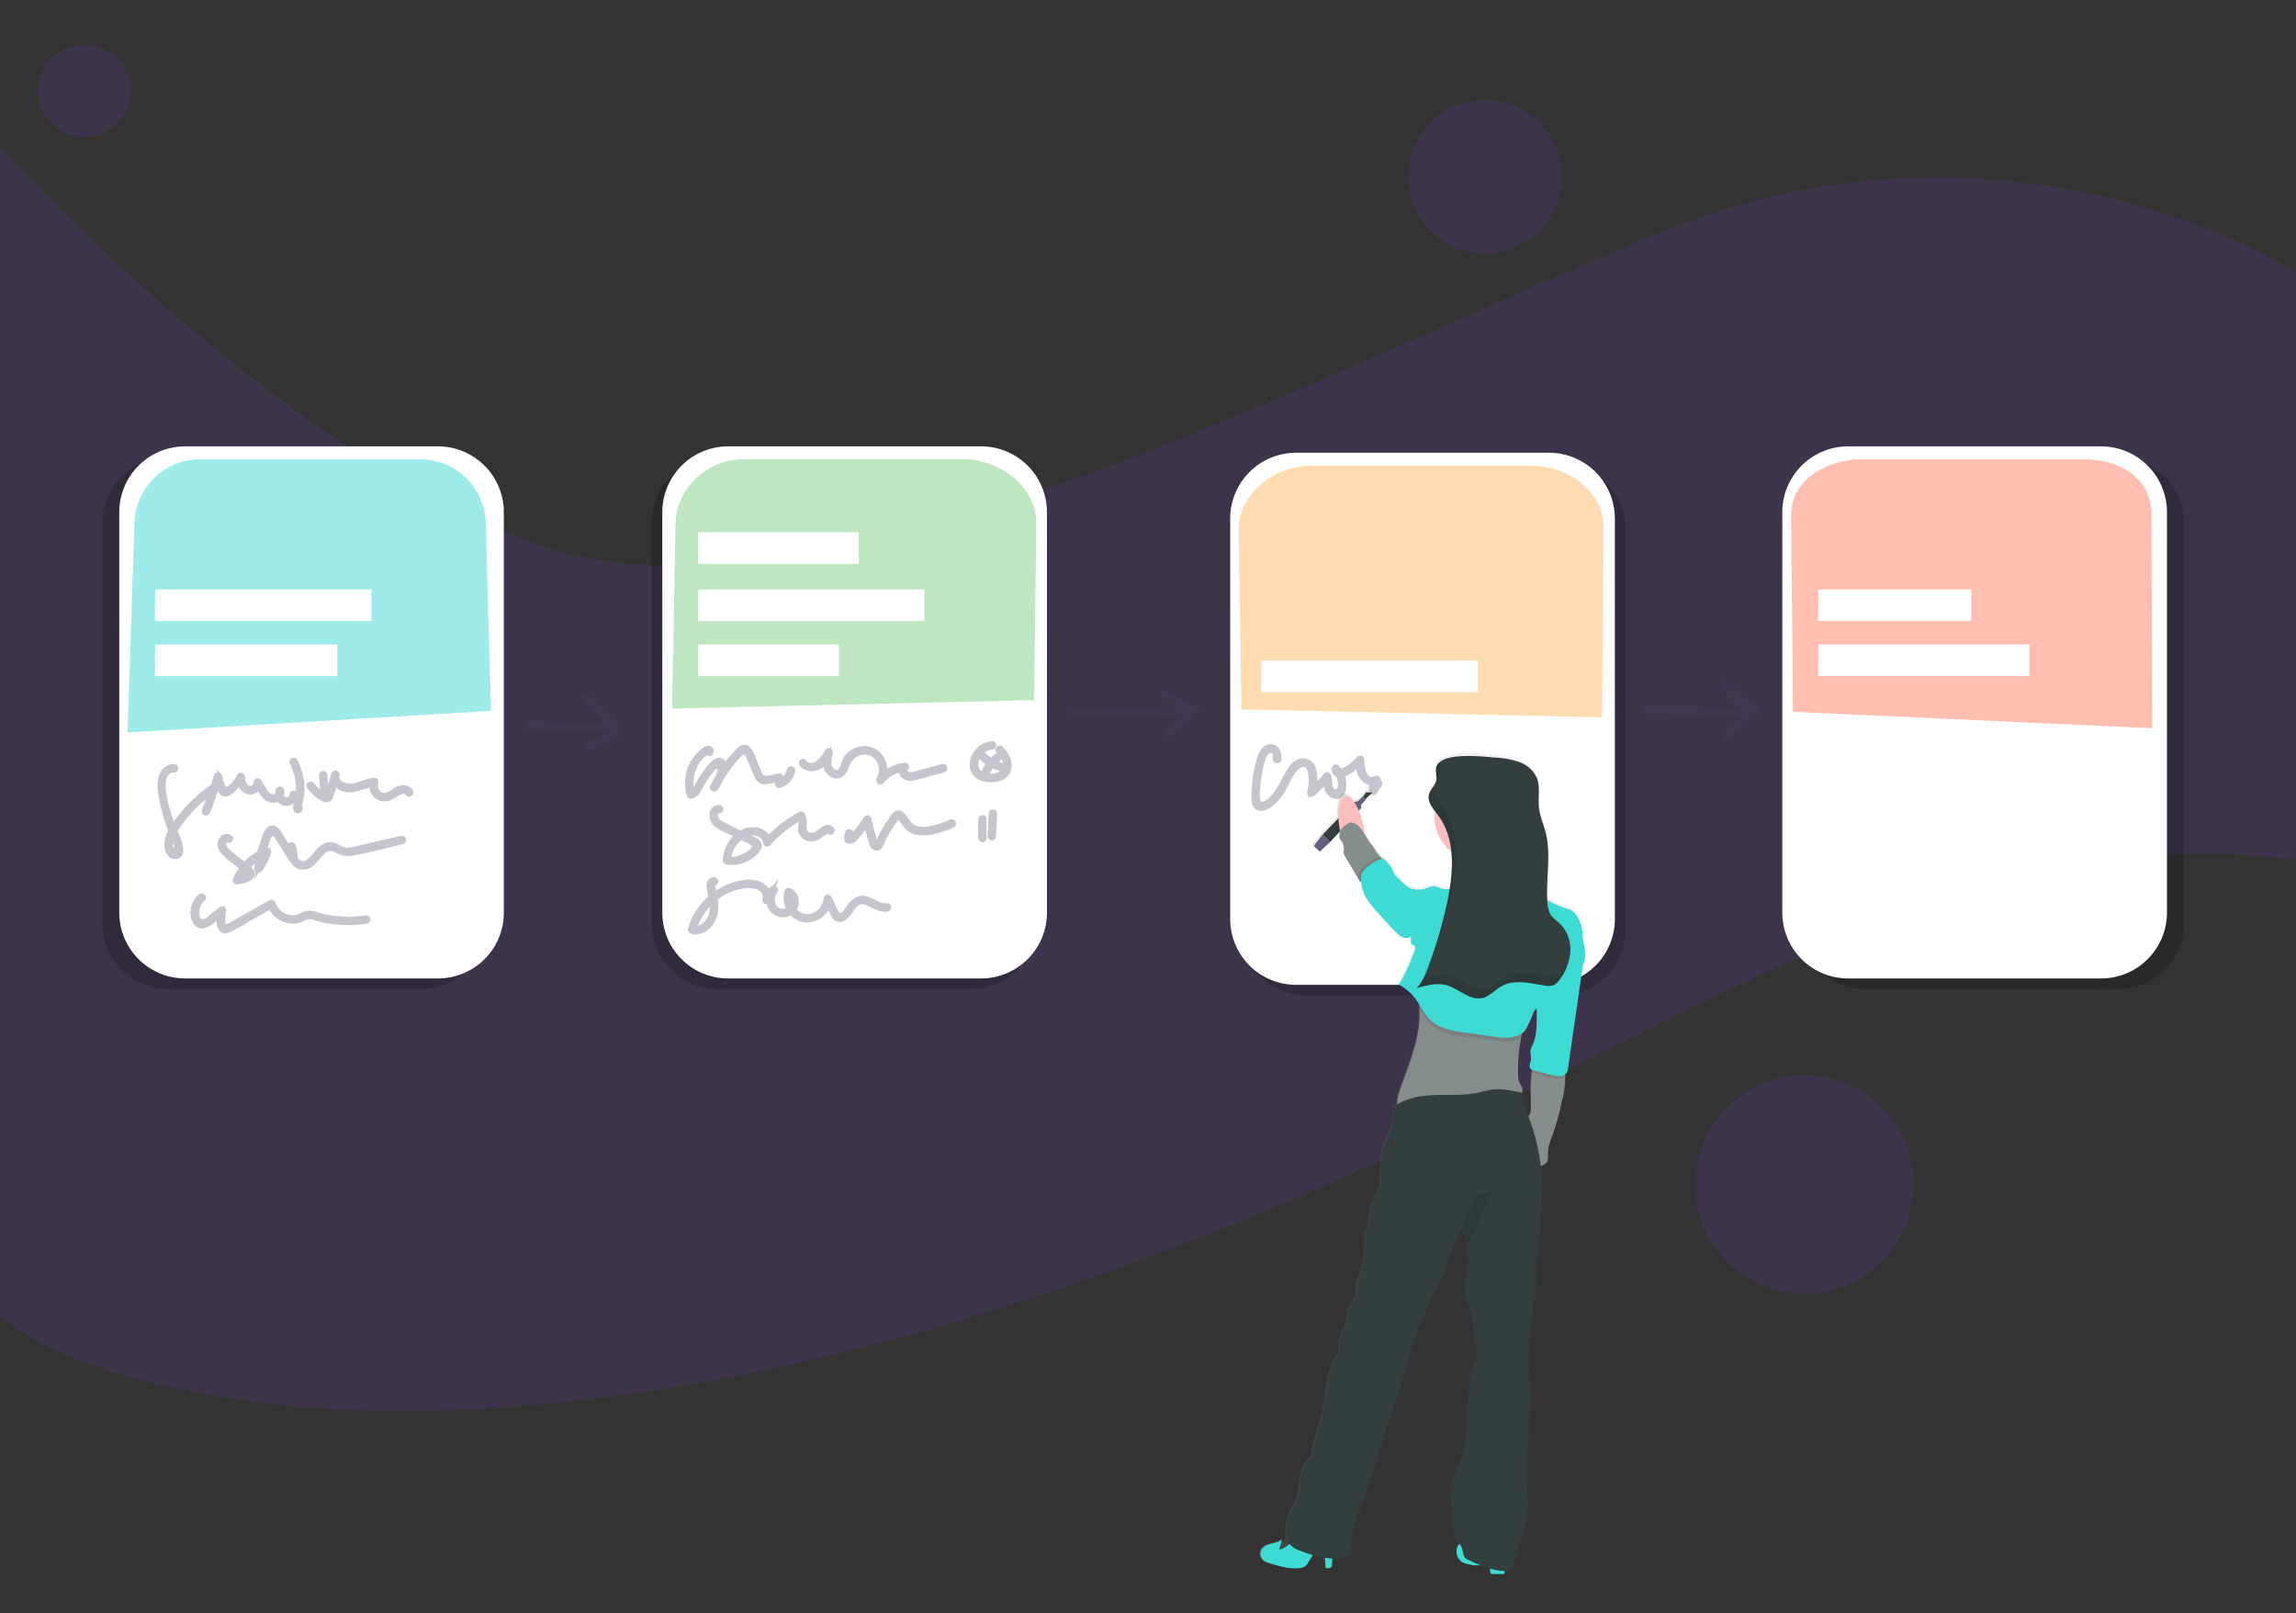 <svg viewBox="0 0 1077.87 757.27" xmlns="http://www.w3.org/2000/svg" xmlns:xlink="http://www.w3.org/1999/xlink"><rect x="0" y="0" width="1077.87" height="757.27" fill="#333333" stroke="none"/><linearGradient id="a" gradientTransform="matrix(1 0 0 -1 -74.4 658.62)" gradientUnits="userSpaceOnUse" x1="665.65" x2="818.65" y1="112.55" y2="112.55"><stop offset="0" stop-color="#808080" stop-opacity=".25"/><stop offset=".54" stop-color="#808080" stop-opacity=".12"/><stop offset="1" stop-color="#808080" stop-opacity=".1"/></linearGradient><g fill="#7a3fd8"><path d="m1079.1 128.46s-134-87.46-300.33-19-402.16 196.36-532.95 143.84-248.7-188.25-248.7-188.25l2 551.89c44 40.13 275.45 111 693.58-93.14 141.73-69.19 251.67-138.39 388.4-119.89-.02-32.59-2-275.45-2-275.45z" opacity=".15"/><circle cx="39.59" cy="42.69" opacity=".15" r="21.63"/><circle cx="697.18" cy="82.93" opacity=".15" r="36.02"/></g><circle cx="952.58" cy="399.93" fill="#fcb767" opacity=".1" r="21.63"/><path d="m197.62 464.25h-118.76a30.91 30.91 0 0 1 -30.86-30.91v-187.92a30.91 30.91 0 0 1 30.91-30.91h118.71a30.91 30.91 0 0 1 30.91 30.91v187.92a30.91 30.91 0 0 1 -30.91 30.91z" opacity=".2"/><path d="m205.62 459.25h-118.76a30.91 30.91 0 0 1 -30.86-30.91v-187.92a30.91 30.91 0 0 1 30.91-30.91h118.71a30.91 30.91 0 0 1 30.91 30.91v187.92a30.91 30.91 0 0 1 -30.91 30.91z" fill="#fff"/><path d="m230.5 333.67-2.4-87.22a30.91 30.91 0 0 0 -30.91-30.91h-103.19a30.9 30.9 0 0 0 -30.9 30.9l-3.23 97.36z" fill="#3ddbd4" opacity=".5"/><path d="m72.85 276.67h101.51v14.85h-101.62z" fill="#fff"/><path d="m72.83 302.51h85.47v14.86h-85.56z" fill="#fff"/><path d="m455.59 464.25h-118.76a30.91 30.91 0 0 1 -30.91-30.91v-187.92a30.91 30.91 0 0 1 30.91-30.91h118.76a30.91 30.91 0 0 1 30.91 30.91v187.92a30.91 30.91 0 0 1 -30.91 30.91z" opacity=".2"/><path d="m460.59 459.25h-118.76a30.91 30.91 0 0 1 -30.91-30.91v-187.92a30.91 30.91 0 0 1 30.91-30.91h118.76a30.91 30.91 0 0 1 30.91 30.91v187.92a30.91 30.91 0 0 1 -30.91 30.91z" fill="#fff"/><path d="m485.49 328.61 1-83.19c0-17.07-17.27-29.88-34.34-29.88h-103.15c-17.07 0-31.9 13.84-31.9 30.9l-1.6 86.13z" fill="#7ece83" opacity=".5"/><path d="m327.82 276.67h106.14v14.85h-106.25z" fill="#fff"/><path d="m327.79 249.81h75.35v14.85h-75.43z" fill="#fff"/><path d="m327.78 302.51h66.11v14.86h-66.18z" fill="#fff"/><path d="m732.2 467.25h-118.76a30.91 30.91 0 0 1 -30.91-30.91v-187.92a30.91 30.91 0 0 1 30.91-30.91h118.76a30.91 30.91 0 0 1 30.91 30.91v187.92a30.91 30.91 0 0 1 -30.91 30.91z" opacity=".2"/><path d="m727.2 462.25h-118.76a30.91 30.91 0 0 1 -30.91-30.91v-187.92a30.91 30.91 0 0 1 30.91-30.91h118.76a30.91 30.91 0 0 1 30.91 30.91v187.92a30.91 30.91 0 0 1 -30.91 30.91z" fill="#fff"/><path d="m752.09 336.67.7-89.09c0-17.07-16.95-29-34-29h-103.17c-17.06 0-34.09 12.82-34.09 29.88l1.25 84.51z" fill="#ffb866" opacity=".5"/><path d="m592.23 310.06h101.51v14.85h-101.62z" fill="#fff"/><path d="m994.38 464.25h-118.76a30.91 30.91 0 0 1 -30.91-30.91v-187.92a30.91 30.91 0 0 1 30.91-30.91h118.76a30.91 30.91 0 0 1 30.91 30.91v187.92a30.91 30.91 0 0 1 -30.91 30.91z" opacity=".2"/><path d="m986.38 459.25h-118.76a30.91 30.91 0 0 1 -30.91-30.91v-187.92a30.91 30.91 0 0 1 30.91-30.91h118.76a30.91 30.91 0 0 1 30.91 30.91v187.92a30.91 30.91 0 0 1 -30.91 30.91z" fill="#fff"/><path d="m1010.4 341.82-.4-100.41c0-17.07-14.93-25.87-32-25.87h-103.2c-17.06 0-33.94 9.25-33.94 26.32l.87 92.25z" fill="#ff7e61" opacity=".5"/><path d="m853.58 276.67h71.83v14.85h-71.91z" fill="#fff"/><path d="m853.61 302.51h99.11v14.86h-99.22z" fill="#fff"/><path d="m743 437.76a18.09 18.09 0 0 0 -.45-3.59c-.91-3.37-2.93-7.46-6.28-8.48a53.21 53.21 0 0 1 -9.93-4.2c-.61-10.72 1.86-21.69-.83-32.08-1-3.8-2.64-7.44-3.09-11.34-.55-4.83.78-10-1.15-14.46-1.52-3.51-4.86-6-8.46-7.3a45.57 45.57 0 0 0 -11.27-2c-4.8-.4-20.34-2.24-25.75 2.06a5.26 5.26 0 0 0 -1 1 2.85 2.85 0 0 0 -.33.52v.11c-.1.21-.19.43-.27.65a3.76 3.76 0 0 0 -.16.74 1 1 0 0 0 0 .25 4.69 4.69 0 0 0 0 .53v1c.07.89.21 1.8.21 2.69a5.85 5.85 0 0 1 -.12 1.32 9.36 9.36 0 0 1 -1.66 3.23l-.18.26-.33.48-.26.41-.22.36c-.1.17-.18.34-.27.52l-.15.28a6.61 6.61 0 0 0 -.3.85 5.4 5.4 0 0 0 0 2.65 10.19 10.19 0 0 0 1.36 3.16c.25.41.53.81.81 1.21s.46.63.7.94a18.89 18.89 0 0 0 -.22 2.81 20.63 20.63 0 0 0 7.91 16.25 62.58 62.58 0 0 1 -.13 12.69c-.1.89-.2 1.77-.32 2.65s-.22 1.47-.33 2.2a10.14 10.14 0 0 1 -4.38-.34 21.13 21.13 0 0 0 -2-.77c-2.92-.72-5.89 2.18-8.76 1.3a1.69 1.69 0 0 1 -.13.4 4.08 4.08 0 0 0 -2-.59c-1.7-.08-3.1-1.32-4.34-2.49l-3.8-3.59a3.85 3.85 0 0 1 -.66-.74 4.93 4.93 0 0 1 -.46-1.23 14.27 14.27 0 0 0 -3.69-5.29 2.55 2.55 0 0 0 -1.1-.79 1.35 1.35 0 0 0 -.49 0c-.11-.14-.21-.28-.33-.41-.27-.29-.55-.57-.84-.83-1.81-1.68-2-3.12-3.58-5a46 46 0 0 1 -3.73-5.65c-.14-1-.32-2.12-.54-3.22a41.29 41.29 0 0 0 -2.18-7.29l1.37-1.5v-1.49l2.44-2.85-.17-.15 3-2.82-3-.11-1.4 1.94-.11-.1-2.5 2.5-1.75.2-.23.24c-1.45-2.16-3-3.34-4.38-3.06-2.33.48-3.49 5-3.12 10.91l-6.93 7.25-.78.82-3.57 4.62 2.81 2.7 4.31-4 .69-.75 4.29-4.65a2.42 2.42 0 0 0 .1.45 12 12 0 0 0 -.22 2.16c0 .85.79 1.46 1.19 2.22a6.15 6.15 0 0 1 1 3.41c0 .42-.18.83-.19 1.26a4.74 4.74 0 0 0 .93 2.59q2.51 4.2 5 8.4c.34.59.7 1.18 1 1.76v.09a4.11 4.11 0 0 0 1.34 1.53 18.14 18.14 0 0 0 1.65 6.08c.18.37.37.74.57 1.1a35 35 0 0 0 4.71 6.12l2.39 2.67c2.34 2.63 4.69 5.25 7.24 7.68a9.56 9.56 0 0 0 3.25 2.26 3.61 3.61 0 0 0 3.63-.52v3.71a2.65 2.65 0 0 1 1.75 1.14 2.59 2.59 0 0 1 -.17 2.16c-2.09 5.39-4.21 10.82-7.4 15.66a33.41 33.41 0 0 1 6.2 4.72 27.7 27.7 0 0 1 3.24 4.38c.08.73.15 1.47.2 2.2.74 11.92-3.87 23.75-8 35.11-1.18 3.21-2.49 6.59-2.38 9.93a20.06 20.06 0 0 0 -2.25 1.62c.82 2.13.5 4 .42 6.33a11.45 11.45 0 0 1 -.84 4c-.39.89-1 1.72-1.43 2.57-2.59 4.57-3.17 10-3.69 15.21-.31 3.16.92 7-.52 9.82-2.46 4.85-4.65 10-5.05 15.38a16.81 16.81 0 0 1 -.45 3.6c-.31 1-.87 1.85-1.15 2.83a12 12 0 0 0 -.19 4 38.26 38.26 0 0 1 -2.11 14.07c-1.25 3.58-2.62 7.4-1.64 11.07a15.47 15.47 0 0 0 -4.23 9.28 14.77 14.77 0 0 1 -.33 2.65 14.17 14.17 0 0 1 -1.19 2.56 22.41 22.41 0 0 0 -2.73 12c-3 4.06-4.49 9.09-5.38 14.08s-1.29 10.07-2.43 15c-1.51 6.53-4.26 13.12-4.81 19.79-3.24 2.08-4.63 6.09-5.26 9.88s-.72 7.76-2.3 11.27c-.82 1.82-2 3.45-2.78 5.3a23.33 23.33 0 0 0 -1.21 4.57c-.48 2.45-.9 5.16-.3 7.5a11.41 11.41 0 0 1 -2.93 2.24c.15-.62.29-1.25.39-1.88-2.58 2.35-7.25 1.53-9.32 4.34a4.23 4.23 0 0 0 1 5.79 8.31 8.31 0 0 0 2.08.89c5 1.59 10.14 3.21 15.27 2.36a4.63 4.63 0 0 0 1.73-.56 5.45 5.45 0 0 0 1.61-1.86l2.31-3.66a48.62 48.62 0 0 0 5.61 1.32q.27 2.38.39 4.8c1 .2 2.34.25 2.81-.67a2.62 2.62 0 0 0 .18-1.11c0-.72.09-1.66.16-2.62h.2a19 19 0 0 0 8.85-1.8c-1.08-8.85 2.45-17.51 5.52-25.89 3.23-8.82 6-17.81 8.78-26.79 2-6.31 4.22-12.44 6.17-18.76q3.72-12 7.43-24c1.09-3.52 2.17-7 3.42-10.5a164.43 164.43 0 0 1 9.26-20.59c1-1.88 2-3.75 2.83-5.72 1-2.39 1.71-4.89 2.5-7.35a115.18 115.18 0 0 1 6.29-14.79l.18-.37c.81 3.31 1.63 6.68 2.16 10a38 38 0 0 1 .17 12.36c-.48 2.79-1.39 5.55-1.27 8.37.15 3.92 2.23 7.46 3.26 11.24a43.68 43.68 0 0 1 1.13 8.6c.27 4.49 2.72 9.54 1 13.71-5.34 13.21-2.75 28.13-5.81 42-1.56 7.12-6.37 13.82-6 21.1q.39 7.75 1.36 15.46a14.35 14.35 0 0 0 1.09 4.56 19.6 19.6 0 0 0 1.37 2.23c-.43.18-.81.63-1.12 1.58a6 6 0 0 0 2.22 7 9.76 9.76 0 0 0 2.88 1 15.51 15.51 0 0 0 4.18.58 8.24 8.24 0 0 0 1.31-.17 46.92 46.92 0 0 0 4.74 1.7 6.41 6.41 0 0 0 .12 1.23 1.45 1.45 0 0 0 .53 1.13 1.37 1.37 0 0 0 .8.15h5.43v-1.4a4.45 4.45 0 0 0 3.45-1.13 5.12 5.12 0 0 0 1-2.07q2.22-7.54 4.42-15.07a46.42 46.42 0 0 0 1.55-6.49 44.28 44.28 0 0 0 .59-10.72c-1.92-18.43 2.32-36.92.94-55.4a131.7 131.7 0 0 1 1.7-33.23c.45-2.48 1-5 1.2-7.47.43-4.66-.1-9.37.22-14 .12-1.62.34-3.23.54-4.84a234.19 234.19 0 0 0 2.34-30.16 92.86 92.86 0 0 0 -.61-10 6 6 0 0 0 2.72-1.62c.9-1.17.67-2.79.66-4.27 0-3.54 1.49-6.89 2.68-10.23a125.22 125.22 0 0 0 3.79-14 49.59 49.59 0 0 0 1.68-11.75 8.24 8.24 0 0 0 -.06-1.21 3.12 3.12 0 0 0 .91-1 5.87 5.87 0 0 0 .48-1.85c.37-2.56.73-5.11 1.1-7.67.26-1.83.52-3.67.79-5.5q1.59-11.09 3.17-22.18c.28-1.93.55-3.85.83-5.78l.82-5.73c.1-.68.19-1.36.27-2.05 2.48-3.93.14-9.38-.12-14.02zm-26.49 83.08c-1.19-2.79-2.29-5.66-2-8.69h-.1a4.61 4.61 0 0 0 -.14-2.82c-.31-.74-.84-1.36-1.17-2.08a7.51 7.51 0 0 1 -.54-2.81 76.6 76.6 0 0 1 1.44-18.13c.13-.71.27-1.41.41-2.12a5.63 5.63 0 0 0 1.13-.88 8.25 8.25 0 0 0 1.29-2q1.68-3.4 3.12-6.93c.31-.77.76-1.64 1.53-1.83-.16 5.85.44 11.82-2 17.1a10.45 10.45 0 0 0 -1 2.7c-.22 1.48.4 3 .18 4.48-.11.76-.44 1.48-.58 2.23a2.2 2.2 0 0 0 .59 2.12 1.32 1.32 0 0 0 .42.23c-.06.4-.11.81-.14 1.2-.09.82-.12 1.59-.17 2.07a62.2 62.2 0 0 0 -.28 7.35c0 2.65.11 5.31.06 8a5.33 5.33 0 0 1 -.38 2.27 4.13 4.13 0 0 1 -.76 1c-.29-.89-.61-1.68-.9-2.46z" fill="url(#a)"/><path d="m640.93 375.14 3.36-3.13-3-.11-1.57 2.4z" fill="#323f3e"/><path d="m616.76 397.06 3.56-4.57.79-.82 10.9-11.41 3.71-3.89 1.74-.2 2.5-2.49 1.47 1.29-2.43 2.84.05 1.49-3.8 4.12-10.7 11.61-.69.74-4.3 3.98z" fill="#65617d"/><path d="m621.11 391.67 10.9-11.41 3.24 3.16-10.7 11.61z" fill="#323f3e"/><ellipse cx="634.34" cy="389.17" fill="#fbbebe" rx="5.64" ry="15.97" transform="matrix(.98 -.201 .201 .98 -65.21 135.26)"/><path d="m684.14 726.24a6 6 0 0 0 2.21 6.94 9.76 9.76 0 0 0 2.88 1 15.36 15.36 0 0 0 4.16.58c1.74-.09 3.4-.76 5.12-1a.87.87 0 0 1 .59.09.88.88 0 0 1 .23.69 26.43 26.43 0 0 0 .22 3 1.13 1.13 0 0 0 1 1.28 1.45 1.45 0 0 0 .36 0h5.41a52.24 52.24 0 0 0 -1.57-14.14 3.33 3.33 0 0 0 -.4-1 3.18 3.18 0 0 0 -1.72-1 9.76 9.76 0 0 0 -4.2-.73c-1.74.22-3.21 1.36-4.7 2.3s-3.52 1.77-5.33 1.28-3.34-2.07-4.26.71z" fill="#3ddbd4"/><path d="m625.34 734.17a2.34 2.34 0 0 1 -.18 1.11c-.46.92-1.78.86-2.8.67a67.25 67.25 0 0 0 -1.22-10.11c-1.94-.09-3.35 1.76-4.38 3.4l-2.68 4.26a5.51 5.51 0 0 1 -1.61 1.85 4.58 4.58 0 0 1 -1.72.56c-5.12.84-10.29-.77-15.23-2.36a8.07 8.07 0 0 1 -2.07-.88 4.22 4.22 0 0 1 -1-5.78c2.06-2.8 6.72-2 9.29-4.32a23.28 23.28 0 0 1 -1.32 4.77c3.46-.52 5.77-3.68 8.56-5.79a5.05 5.05 0 0 1 2.44-1.17 5.43 5.43 0 0 1 2 .22 23.53 23.53 0 0 1 8.8 4.33c1 .83 2.69 2 3.15 3.28.49 1.53-.04 4.33-.03 5.96z" fill="#3ddbd4"/><circle cx="694.13" cy="383.56" fill="#fbbebe" r="20.66"/><path d="m734.83 505.55a49.26 49.26 0 0 1 -1.68 11.71 123 123 0 0 1 -3.77 14c-1.19 3.33-2.69 6.67-2.68 10.2 0 1.47.24 3.09-.65 4.26a6.34 6.34 0 0 1 -2.93 1.67 3.64 3.64 0 0 0 -2.45 2.18 15.15 15.15 0 0 1 -2.09-4.57q-2.69-8.24-5-16.57a2.15 2.15 0 0 1 .13-2 2.38 2.38 0 0 1 .88-.49 9 9 0 0 0 2.76-1.79 4.12 4.12 0 0 0 .93-1.18 5.33 5.33 0 0 0 .38-2.27c0-2.64 0-5.29-.06-7.93a64.06 64.06 0 0 1 .27-7.33c0-.49.09-1.25.17-2.07.15-1.58.45-3.39 1.31-4 1.26-.86 5.06.29 6.51.48 2.48.35 4.95.75 7.41 1.22a20.5 20.5 0 0 1 .56 4.48z" fill="#868e8d"/><path d="m651.4 406.7c-.8 1.6-2.72 2.36-4.2 3.38l-5.07 3.48a3.44 3.44 0 0 1 -2.5.86 3.28 3.28 0 0 1 -1.87-1.75l-.06-.09-1-1.75-5-8.38a4.8 4.8 0 0 1 -.93-2.59 10.83 10.83 0 0 1 .2-1.25 6.2 6.2 0 0 0 -1-3.4c-.4-.76-1.21-1.37-1.18-2.21a7.81 7.81 0 0 1 .56-3.24 6.52 6.52 0 0 1 2.18-2.34c.47-.34 1-.66 1.45-1a2.79 2.79 0 0 1 .88-.39c.82-.17 1.64.51 2.48.54 3.62 2.42 5 7 7.85 10.31 1.6 1.87 1.76 3.31 3.57 5a10.83 10.83 0 0 1 .83.83 5.63 5.63 0 0 1 .91 1.3c.32.85 2.32 1.87 1.9 2.69z" fill="#868e8d"/><path d="m686.86 404.28c1.49 3.15 2.65 6.61 2.22 10.07a6.37 6.37 0 0 1 -.86 2.65c-1.44 2.21-4.46 2.6-7.1 2.74a4.19 4.19 0 0 0 -3.07 1 2.78 2.78 0 0 0 .19 3.42 7.45 7.45 0 0 0 3.06 2c4.16 1.84 8.64 3.35 13.17 2.92 2.1-.2 4.14-.8 6.23-1.11a62.05 62.05 0 0 1 6.82-.35c2.72-.1 5.43-.37 8.14-.64l7.17-.71a1.57 1.57 0 0 0 1.07-.39c.54-.62-.15-1.53-.8-2-3.82-2.83-8.67-4.76-10.83-9-1-2-1.32-4.37-2.06-6.54s-1.92-4.1-2.37-6.31a40.35 40.35 0 0 1 -.33-5.81 7.8 7.8 0 0 0 -2-5.32c-1.42-1.33-3.49-1.67-5.44-1.76-4.78-.2-9.86.94-13.26 4.31-.91.91-1.68 1.95-2.63 2.82s-2.21 1.06-1.59 2.14 1.83 1.74 2.49 2.7a23 23 0 0 1 1.78 3.17z" fill="#fbbebe"/><path d="m727.6 433.32a114.71 114.71 0 0 1 -6.08 22.53 82.68 82.68 0 0 0 -3.6 10.11c-.78 3.1-.62 6.42-1.34 9.53-.88 3.86-1.76 7.75-2.47 11.65a76.18 76.18 0 0 0 -1.42 18.08 7.46 7.46 0 0 0 .54 2.8c.33.72.87 1.34 1.17 2.07a4.94 4.94 0 0 1 -.27 4 11.87 11.87 0 0 1 -2.06 3.13c-9.33 2.78-19.29 1.86-29 2.45-9 .55-18 2.39-26.82.85-1-4 .66-8.18 2.1-12.08 4.14-11.33 8.74-23.13 8-35a35.6 35.6 0 0 0 -.48-4.12c-1.44-8.41.13-17.12 2.66-25.28 1.58-5.07 1.51-10.49 1.14-15.78a28.68 28.68 0 0 1 -.07-5.16 9.17 9.17 0 0 1 1.88-4.83l.15-.21c.11-.17.44-.07.74 0a.62.62 0 0 0 .5 0 .21.21 0 0 1 .13-.06.3.3 0 0 1 .29 0c.23.15.35.62.85.71a18.5 18.5 0 0 0 2.23.22 11.94 11.94 0 0 1 2.66.38h.12a7.88 7.88 0 0 0 3.85-.31 10.76 10.76 0 0 0 2.38-.92 15.36 15.36 0 0 1 1.88-.63c.92-.56.72-3.14.91-4.19a11.41 11.41 0 0 1 .74-3.1 5.24 5.24 0 0 1 4.28-2.49 21.67 21.67 0 0 1 5.14.46c3.72.53 7.54.43 11.21 1.29 1.84.43 3.84 1.09 5.54.25.45.1.52.51.52 1a5.75 5.75 0 0 1 -.28 1.37c-.63 2.76 1.54 5.29 3.53 7.3a11.44 11.44 0 0 0 3 2.35c1 .46 2 .65 3 1.15a5.41 5.41 0 0 1 2 1.83 7.48 7.48 0 0 1 1.14 2.91 17.51 17.51 0 0 1 -.39 5.74z" fill="#868e8d"/><path d="m727.6 433.32a114.71 114.71 0 0 1 -6.08 22.53 82.68 82.68 0 0 0 -3.6 10.11c-.78 3.1-.62 6.42-1.34 9.53-.88 3.86-1.76 7.75-2.47 11.65-.21.12-.42.22-.64.32a15.5 15.5 0 0 1 -3.92 1.27 24.35 24.35 0 0 1 -7.33-.24l-14.3-1.87c-5.7-.76-11.77-1.69-16-5.55-2.34-2.12-3.89-4.92-5.57-7.63a35.6 35.6 0 0 0 -.48-4.12c-1.44-8.41.13-17.12 2.66-25.28 1.58-5.07 1.51-10.49 1.14-15.78a28.68 28.68 0 0 1 -.07-5.16 9.17 9.17 0 0 1 1.88-4.83 6.77 6.77 0 0 1 .89-.21 4.07 4.07 0 0 1 .63-.06h.29a4.27 4.27 0 0 1 1 .12c.67.17 1.29.53 2 .77h.12a7.76 7.76 0 0 0 2.66.38c1.32 0 2.68-.22 4-.3a7.37 7.37 0 0 1 4.74.84 28.79 28.79 0 0 1 2.64 2.42 11.76 11.76 0 0 0 3.34 1.81 35.32 35.32 0 0 0 26.61-.57 5.38 5.38 0 0 1 2.67-.67 5.06 5.06 0 0 1 1.93.81c.59.35 1.19.69 1.79 1a7.48 7.48 0 0 1 1.14 2.91 17.45 17.45 0 0 1 -.33 5.8z" opacity=".1"/><path d="m736.3 426.7a52.55 52.55 0 0 1 -11.39-5 5.08 5.08 0 0 0 -1.93-.82 5.18 5.18 0 0 0 -2.67.68 35.37 35.37 0 0 1 -26.61.56 11.63 11.63 0 0 1 -3.34-1.81 30 30 0 0 0 -2.63-2.42c-3.29-2.13-7.84.38-11.53-1a20.24 20.24 0 0 0 -2-.77c-2.91-.72-5.87 2.17-8.74 1.3a47.43 47.43 0 0 0 -2.34 8.92 94.76 94.76 0 0 0 -.65 10.52c-.06 2.1-.11 4.21 0 6.32a2.68 2.68 0 0 1 1.75 1.14 2.55 2.55 0 0 1 -.17 2.14c-2.09 5.38-4.2 10.8-7.38 15.62a32.94 32.94 0 0 1 6.18 4.72c3.51 3.7 5.22 8.88 9 12.3 4.26 3.86 10.34 4.79 16 5.56l14.28 2a24.35 24.35 0 0 0 7.33.24 15.63 15.63 0 0 0 3.92-1.27 7.07 7.07 0 0 0 2.18-1.44 8.25 8.25 0 0 0 1.29-2c1.12-2.26 2.16-4.57 3.1-6.91.34-.83.84-1.81 1.74-1.87 5.29-4.78 10.3-9.68 15.59-14.46a34.41 34.41 0 0 0 5.69-6c2.64-3.89.24-9.41 0-14.1a17.19 17.19 0 0 0 -.44-3.58c-.88-3.47-2.9-7.55-6.23-8.57z" fill="#3ddbd4"/><path d="m651.4 406.7c-.8 1.6-2.72 2.36-4.2 3.38l-5.07 3.48a3.44 3.44 0 0 1 -2.5.86 3.28 3.28 0 0 1 -1.87-1.75v-.67a6.68 6.68 0 0 1 .32-2.39 7.53 7.53 0 0 1 2.24-2.88 18.15 18.15 0 0 1 6.57-4 2.26 2.26 0 0 1 1.21-.12 1.38 1.38 0 0 1 .43.19 5.63 5.63 0 0 1 .91 1.3c.38.76 2.38 1.78 1.96 2.6z" opacity=".1"/><path d="m663.34 417.27c-1.7-.08-3.09-1.32-4.32-2.49l-3.8-3.58a3.31 3.31 0 0 1 -.66-.74 5.43 5.43 0 0 1 -.45-1.22 14.32 14.32 0 0 0 -3.68-5.28 2.55 2.55 0 0 0 -1.1-.79 2.17 2.17 0 0 0 -1.21.13 18.15 18.15 0 0 0 -6.57 4 7.34 7.34 0 0 0 -2.24 2.88 6.68 6.68 0 0 0 -.32 2.39 18.36 18.36 0 0 0 1.75 7.68c.18.37.36.74.56 1.1a35.65 35.65 0 0 0 4.7 6.1l2.38 2.67c2.34 2.61 4.68 5.23 7.23 7.65a9.39 9.39 0 0 0 3.23 2.26 3.61 3.61 0 0 0 3.72-.61 5.31 5.31 0 0 0 1.06-1.9c1.55-4 3-8.15 3.09-12.46a44.61 44.61 0 0 0 -.21-5.17c-.17-1.83-1.45-2.54-3.16-2.62z" fill="#3ddbd4"/><path d="m723.94 557.27a232.7 232.7 0 0 1 -2.13 30.07c-.2 1.6-.42 3.21-.53 4.83-.33 4.66.2 9.36-.23 14-.24 2.5-.75 5-1.2 7.45a131.45 131.45 0 0 0 -1.69 33.14c1.37 18.43-2.85 36.87-.94 55.25a45.06 45.06 0 0 1 -.58 10.69 46.49 46.49 0 0 1 -1.55 6.47q-2.22 7.51-4.4 15a5.32 5.32 0 0 1 -1 2.07 4.71 4.71 0 0 1 -3.75 1.12c-5.77-.19-11.19-2.67-16.43-5.11a5.25 5.25 0 0 1 -1.65-1c-1.09-1.13-1-2.92-1.48-4.4s-1.79-2.89-2.53-4.43a14.85 14.85 0 0 1 -1.09-4.54q-1-7.7-1.36-15.42c-.37-7.26 4.42-13.94 6-21 3.05-13.88.47-28.76 5.8-41.94 1.67-4.15-.76-9.19-1-13.67a42.74 42.74 0 0 0 -1.12-8.58c-1-3.77-3.1-7.3-3.25-11.2-.12-2.82.79-5.57 1.27-8.36a38.29 38.29 0 0 0 -.17-12.32c-.53-3.36-1.35-6.72-2.16-10l-.18.37a112.57 112.57 0 0 0 -6.27 14.75c-.79 2.45-1.5 4.94-2.5 7.33-.82 2-1.82 3.82-2.81 5.7a162.87 162.87 0 0 0 -9.24 20.58c-1.24 3.46-2.32 7-3.41 10.47q-3.69 12-7.4 24c-2 6.31-4.2 12.41-6.15 18.71-2.77 9-5.54 17.92-8.76 26.71-3.06 8.36-6.58 17-5.51 25.83a19.05 19.05 0 0 1 -8.82 1.79 51.71 51.71 0 0 1 -15-3.65 11.46 11.46 0 0 1 -5.17-3.08c-2.23-2.71-1.67-6.68-1-10.12a23.23 23.23 0 0 1 1.21-4.56c.75-1.85 2-3.48 2.77-5.29 1.58-3.5 1.68-7.45 2.3-11.24s2-7.78 5.24-9.85c.54-6.65 3.29-13.23 4.8-19.73 1.14-4.93 1.52-10 2.41-15s2.36-10 5.38-14a22.32 22.32 0 0 1 2.71-12 12.59 12.59 0 0 0 1.19-2.55 14.66 14.66 0 0 0 .33-2.64 15.54 15.54 0 0 1 4.21-9.26c-1-3.66.4-7.46 1.64-11a38 38 0 0 0 2.1-14.07 12.21 12.21 0 0 1 .2-4c.28-1 .83-1.85 1.14-2.82a15.48 15.48 0 0 0 .45-3.59c.4-5.4 2.58-10.5 5-15.33 1.43-2.82.21-6.65.52-9.8.52-5.22 1.09-10.61 3.67-15.17a28 28 0 0 0 1.43-2.57 11 11 0 0 0 .83-4c.09-2.28.41-4.19-.41-6.31 5.35-4.46 12.66-5.7 19.61-6s14 .33 20.81-1.16c2-.44 4-1.07 6.11-1.37 4.8-.7 9.65.4 14.38 1.48-.33 3 .77 5.88 1.95 8.67a93.26 93.26 0 0 1 7.41 35.65z" fill="#323f3e"/><path d="m700.39 559.53-11.48 25.84c-.53-3.36-1.35-6.72-2.16-10l-.18.37v-.54l6.26-13.78z" opacity=".1"/><path d="m734.83 505.55a4.51 4.51 0 0 1 -2.28.85 11.33 11.33 0 0 1 -3.75-.51l-8.95-2.27a3.78 3.78 0 0 1 -.82-.28c.15-1.58.45-3.39 1.31-4 1.26-.86 5.06.29 6.51.48 2.48.35 4.95.75 7.41 1.22a20.19 20.19 0 0 1 .57 4.51z" opacity=".1"/><path d="m742.43 446.05c.2.83.47 1.65.62 2.49a19.14 19.14 0 0 1 -.2 6.18l-.82 5.72-.82 5.76-3.21 22.13-.79 5.48-1.09 7.65a5.82 5.82 0 0 1 -.48 1.84 3.86 3.86 0 0 1 -3.14 1.85 11.27 11.27 0 0 1 -3.74-.51l-8.95-2.26a2.9 2.9 0 0 1 -1.09-.45 2.18 2.18 0 0 1 -.59-2.11c.13-.76.46-1.47.58-2.23.22-1.48-.41-3-.18-4.47a10.1 10.1 0 0 1 1-2.7c3-6.63 1.26-14.36 2.28-21.56a32.57 32.57 0 0 1 6.84-15.45 43.5 43.5 0 0 1 7.65-7.51c1.13-.87 2.91-2.67 4.31-3 1.91-.38 1.53 1.89 1.82 3.15z" fill="#3ddbd4"/><path d="m674.33 359.91c-.66 2.09.37 4.4-.1 6.55-.52 2.36-2.73 4-3.36 6.37-1 3.61 2.06 6.9 4.29 9.9 8.3 11.13 7.21 26.55 4.37 40.15a206.09 206.09 0 0 1 -9.45 32c-1.24 3.22-2.63 6.51-5.08 8.93 4.6-1.32 9.48-2.65 14.1-1.37 5.84 1.62 10.88 7.29 16.79 6 3.57-.8 6.06-4 9.27-5.7 6-3.23 13.22-1.2 19.92-.17a7.68 7.68 0 0 0 4.35-.22 7.3 7.3 0 0 0 2.64-2.42 24.73 24.73 0 0 0 5.13-13.3 17 17 0 0 0 -4.91-13.13c-1.41-1.34-3.11-2.42-4.2-4a12.17 12.17 0 0 1 -1.65-6.06c-.8-11 1.88-22.22-.87-32.86-1-3.79-2.64-7.42-3.08-11.31-.55-4.82.77-10-1.15-14.42a14.18 14.18 0 0 0 -8.43-7.27 42.14 42.14 0 0 0 -11.24-2c-5.48-.48-25.05-2.82-27.34 4.33z" fill="#323f3e"/><g opacity=".1"><path d="m679.52 422.88a207.69 207.69 0 0 1 -9.4 31.87c.69-1.37 1.28-2.81 1.83-4.24a206.09 206.09 0 0 0 9.45-32c2.84-13.59 3.93-29-4.37-40.15-2-2.65-4.57-5.53-4.47-8.66a10.23 10.23 0 0 0 -1.7 3.15c-1 3.61 2.06 6.9 4.29 9.9 8.31 11.11 7.22 26.53 4.37 40.13z"/><path d="m674.35 365.44a10.15 10.15 0 0 0 1.76-3.37 17.53 17.53 0 0 0 -.12-4.46 4.8 4.8 0 0 0 -1.66 2.3c-.56 1.77.09 3.71.02 5.53z"/><path d="m734 455.52a7.36 7.36 0 0 1 -2.7 2.48 7.65 7.65 0 0 1 -4.34.22c-6.7-1-14-3.07-19.92.17-3.21 1.74-5.71 4.9-9.27 5.69-5.92 1.32-11-4.34-16.8-6-4.13-1.15-8.49-.2-12.67 1a17.57 17.57 0 0 1 -3.3 4.79c4.6-1.32 9.48-2.65 14.1-1.37 5.84 1.62 10.88 7.29 16.79 6 3.56-.8 6.06-4 9.27-5.7 6-3.23 13.22-1.2 19.92-.17a7.68 7.68 0 0 0 4.35-.22 7.3 7.3 0 0 0 2.64-2.42 27.61 27.61 0 0 0 4.14-7.92 29.85 29.85 0 0 1 -2.21 3.45z"/></g><g fill="#3f3d56" opacity=".3"><path d="m648.2 366.16a2 2 0 0 0 -.41-1.27 2 2 0 0 0 -2.52-.57c-1.42.73-2.06.34-2.28.21-1.58-.95-2.46-4.74-2.5-7.83a2 2 0 0 0 -1-1.73v-.63l-.44.45a2 2 0 0 0 -2 .57 23.72 23.72 0 0 1 -4 3.57 19.21 19.21 0 0 1 -2 1.21 8.9 8.9 0 0 1 -1.44.62 13 13 0 0 0 -1.06-1.29 1.91 1.91 0 0 0 -2-.54 2.09 2.09 0 0 0 -1.41 1.74 3.54 3.54 0 0 0 2.11 3.79 7.86 7.86 0 0 1 .56 1.49 8.82 8.82 0 0 1 .25 3.66l-1.39 1-.32-.19a3.7 3.7 0 0 1 -.74-2 18.49 18.49 0 0 1 -.27-1.9 22.4 22.4 0 0 0 -.37-2.45 2 2 0 0 0 -1.14-1.36l-.08-.55-.36.41a1.94 1.94 0 0 0 -1.86.65q-1.49 1.77-3.14 3.46c.19-4-.46-9.06-4.74-10.43-6-1.95-9.6 5-11.73 9.13l-.68 1.31a30.86 30.86 0 0 1 -4.71 7.08 10.52 10.52 0 0 1 -3.09 2.27c-.7.33-1.17.37-1.32.27-.35-.22-.73-1.17-.61-4.38v-.15a58.65 58.65 0 0 1 1.74-12.24l.18-.77a15 15 0 0 1 1.45-4.18 2.46 2.46 0 0 1 1.46-1.16 1.3 1.3 0 0 1 1 .19 4.83 4.83 0 0 1 .24 2.38v.23a2 2 0 0 0 4 .09c.17-6-3.13-6.92-4.55-7-2.94-.23-5.27 1.79-6.62 5.68a56 56 0 0 0 -2.67 13.31v.34a37.54 37.54 0 0 0 -.17 7.29 5.21 5.21 0 0 0 1.77 3.75 4.25 4.25 0 0 0 2.65.88c1.71 0 3.7-.85 5.85-2.53a25.51 25.51 0 0 0 6.1-7.85c.45-.81.88-1.68 1.33-2.57 1.25-2.49 2.54-5.07 4.4-6.63a3.42 3.42 0 0 1 2.55-.94 1.73 1.73 0 0 1 1.19.88 10.41 10.41 0 0 1 .87 3.58 18.94 18.94 0 0 1 -.6 7.05 2 2 0 0 0 .65 2.05l-.33 1.19.91-.81a2 2 0 0 0 1.92-.4 61.87 61.87 0 0 0 4.73-4.46 7.31 7.31 0 0 0 2.09 4.32c1.56 1.45 4.17 2.28 6.21.68 2.39-1.88 2.26-5.77 2.08-7.36a11.32 11.32 0 0 0 -.5-2.38 18.68 18.68 0 0 0 5.32-3.24 9.26 9.26 0 0 0 2.52 5.32 7.25 7.25 0 0 0 3.48 1.93 7.88 7.88 0 0 0 -.17 1.77 1.85 1.85 0 0 0 .18.81 2 2 0 0 0 .2 1.13 2.13 2.13 0 0 0 .16.25l-.07.47.28-.23a2 2 0 0 0 3.12-.33l2.21-3.5a2 2 0 0 0 -.47-2.61z"/><path d="m324.23 374.85h.18a5.47 5.47 0 0 0 4.22-2.91c.6-.95 1.15-1.93 1.68-2.87a44.7 44.7 0 0 1 2.35-3.87c.85-1.21 1.78-2.41 2.76-3.55a5.57 5.57 0 0 0 .35-.45l.27-.35 1 .29a18.56 18.56 0 0 1 -1 3c-1 1.62-1.81 3.1-2.54 4.52a2 2 0 0 0 .75 2.63 2 2 0 0 0 2.68-.6 31.16 31.16 0 0 0 2.51-4.47 62.7 62.7 0 0 1 8.15-10.83c.38-.41.77-.82 1.17-1.22l.13-.14.3.17c.73.34.79.49 1.19 1.47l.3.7 2.79 6.38c.11.25.22.52.33.8a7.71 7.71 0 0 0 2.64 3.94 4.67 4.67 0 0 0 3.33.54h.12c1.33-.15 2.65-.41 3.93-.67v.57a2.05 2.05 0 0 0 .91 1.61 1.89 1.89 0 0 0 1.74.21 10.55 10.55 0 0 0 6.82-7.6 2 2 0 0 0 -.56-1.91 2 2 0 0 0 -2-.48 1.91 1.91 0 0 0 -1.34 1.42 6.69 6.69 0 0 1 -1.78 3.25 2 2 0 0 0 -.67-1 2.06 2.06 0 0 0 -1.65-.4c-.45.08-1 .22-1.61.37-1.53.38-4.72 1.17-5.48.32a5.91 5.91 0 0 1 -.79-1.67c-.13-.34-.25-.67-.37-.95l-1.6-3.65c-.14-.32-.3-.76-.47-1.26-.94-2.66-2.52-7.14-6.24-6.52-1.63.27-2.82 1.61-3.69 2.59l-.39.44c-1.4 1.49-2.75 3.08-4 4.71l-.08-.12a3.48 3.48 0 0 0 -2.89-1.6c-2.51 0-4.81 2.65-6.92 5.51l-.28.37a62.69 62.69 0 0 0 -4.73 7.52l-.13.25a16.38 16.38 0 0 1 -.08-2.34 17.35 17.35 0 0 1 1.92-7.31 16.5 16.5 0 0 1 2.09-3.14 17.75 17.75 0 0 1 2.34-2.09 2 2 0 0 0 .45.24 2 2 0 0 0 2-.33 2 2 0 0 0 .72-1.9 2.61 2.61 0 0 0 -2-2.41c-3.39-.63-8.5 6.67-8.54 6.75a21.13 21.13 0 0 0 -2.07 16.65 2 2 0 0 0 1.78 1.39z"/><path d="m383.91 361.46a8.84 8.84 0 0 0 2.72-1.52 6.6 6.6 0 0 0 3.5 4.74 5.06 5.06 0 0 0 4.35.39c2.2-.87 3.38-3.21 4-5 1.28-3.8 5.07-7 9.58-5.53a6.5 6.5 0 0 1 4 4 7.8 7.8 0 0 1 -.45 6.62 2 2 0 0 0 .58 2.63l-.19.72.57-.5a1.93 1.93 0 0 0 2.25-.51 16.2 16.2 0 0 1 7.17-4.87 4.76 4.76 0 0 0 .37 1 5.23 5.23 0 0 0 3.44 2.71c2.16.48 4.33-.18 6.24-.75.4-.12.79-.24 1.17-.34l10-2.72a2 2 0 0 0 1.39-1.39 2.05 2.05 0 0 0 -.53-2 2 2 0 0 0 -1.91-.49l-9.09 2.46-1.33.37c-.92.27-1.79.52-2.67.7l-.26.06a8 8 0 0 1 -1.49.23 3.45 3.45 0 0 1 -1.56-.85h.06a2 2 0 0 0 .83-2.35 2.07 2.07 0 0 0 -2.22-1.31 20.26 20.26 0 0 0 -7.93 2.88 11.81 11.81 0 0 0 -2.43-6.56 10.21 10.21 0 0 0 -8.21-4.07h-.05a11.84 11.84 0 0 0 -9.7 5.17 12.15 12.15 0 0 0 -1.17 2.83c-.37 1.15-.87 2.73-1.49 3a1.61 1.61 0 0 1 -1.48-.05 3.28 3.28 0 0 1 -1.58-2.18 11.54 11.54 0 0 1 .52-5l.07-.27a2 2 0 0 0 -.91-2.18l.2-1.55-.86 1.28a1.92 1.92 0 0 0 -2.14 1.05c-1.24 2.55-3.76 5.43-6 5.75a3.18 3.18 0 0 1 -2.87-1.25 1.93 1.93 0 0 0 -1.86-.59 2 2 0 0 0 -1.49 1.38 2 2 0 0 0 .44 1.94 7.68 7.68 0 0 0 8.42 1.92z"/><path d="m374.6 389.05a6 6 0 0 0 5.41 5.83 7.68 7.68 0 0 0 3.92-.63 10.7 10.7 0 0 0 1.68-1.06 18.48 18.48 0 0 1 2.89-1.79 2 2 0 0 0 1.28.48 2.07 2.07 0 0 0 1.76-1 1.93 1.93 0 0 0 0-2 3.23 3.23 0 0 0 -2.2-1.66c-1.9-.36-3.71 1.06-5.16 2.2a11.46 11.46 0 0 1 -1 .76 3.76 3.76 0 0 1 -3.3.55c-.7-.31-1.33-.9-1.2-3.1v-.39a8.62 8.62 0 0 0 -.87-5.35 2 2 0 0 0 -2.69-.74 61 61 0 0 0 -14.23 10.63 7.48 7.48 0 0 0 -3.1-2.63 11.15 11.15 0 0 0 -9.08.13c-.35.16-.7.33-1.06.53l-1.48-.74-2-1c-1.45-.71-2.94-1.43-4.36-2.19a7.7 7.7 0 0 1 -2.37-1.74 2.46 2.46 0 0 1 -.38-2.08c.05-.09.11-.24.57-.25a2 2 0 0 0 -.09-4 4.38 4.38 0 0 0 -4.16 2.8 6.55 6.55 0 0 0 1.52 6.69 21 21 0 0 0 6.28 3.77c.65.3 1.3.59 1.91.89l1.05.52a17.08 17.08 0 0 0 -4.8 11.33 2 2 0 0 0 1.66 2 17.07 17.07 0 0 0 2.46.18 16.41 16.41 0 0 0 7.8-1.93c1.22-.65 7.23-4.08 6.28-8-.48-1.93-2.5-2.79-3.84-3.36l-.72-.32-.31-.16a6.23 6.23 0 0 1 3.59.55 3.73 3.73 0 0 1 2 2.95 1.91 1.91 0 0 0 1.37 1.55h.15a2 2 0 0 0 1.89-.59 56.54 56.54 0 0 1 9.77-8.7c.68-.47 1.37-.93 2.06-1.37a6.62 6.62 0 0 0 .6-.41l.79-.56c0 .67-.09 1.49-.13 1.9a8.8 8.8 0 0 0 -.16 1.51zm-31.2 13.12c0-.13.07-.29.1-.45a12.49 12.49 0 0 1 .65-2.16 12.62 12.62 0 0 1 3.77-5.15c.47.22 1 .44 1.51.66a14.91 14.91 0 0 1 3.1 1.59c.53.42.49.64.48.72-.24 1.3-3.84 3.46-6 4.13a8.9 8.9 0 0 1 -3.61.66z"/><path d="m446 384.69c-7.31 3.2-12.59 4.12-16.15 2.8-1.48-.55-2.33-1.78-3.3-3.21-.4-.58-.82-1.19-1.3-1.78-.67-.81-2.05-2.52-4.15-2-1.78.41-3 2.33-3.86 3.73-.18.28-.34.54-.49.75a61.67 61.67 0 0 0 -4.13 6.83c-.17.33-.32.74-.51 1.23-.11.29-.27.71-.43 1.07-.1-.3-.2-.61-.25-.78l-.09-.3c-.84-2.73-1.55-5.57-2.18-8.69a1.91 1.91 0 0 0 -1.32-1.47l-.13-.62-.37.54a2 2 0 0 0 -1.8.89c-1.26 1.87-2.44 3.5-3.61 5-.46.58-.93 1.16-1.41 1.73a2.09 2.09 0 0 0 -1.08-1.09 1.91 1.91 0 0 0 -2.53 1 6.39 6.39 0 0 0 -.48 4 2 2 0 0 0 1.44 1.55c2.68.71 4.36-1.29 5.47-2.62l.17-.21c.9-1.07 1.81-2.21 2.73-3.46.48 1.93 1 3.76 1.57 5.55q.06.18.12.39c.36 1.22 1.1 3.75 3.51 3.75 2.37 0 3.35-2.53 3.94-4 .12-.3.23-.58.33-.79a58.47 58.47 0 0 1 4.56-7.59c.1-.14.24-.36.4-.61s.63-1 .87-1.26c.31-.09.52 0 1.09.8.2.28.4.57.59.86.37.54.74 1.09 1.17 1.62a9.26 9.26 0 0 0 6 3.55c4.59.74 10.23-.4 17.27-3.48a1.9 1.9 0 0 0 1-2.53 2.06 2.06 0 0 0 -2.66-1.15z"/><path d="m416.29 424c-1.71.22-3.5-.67-5.39-1.61-2.76-1.36-5.88-2.91-9.34-1.1a12.27 12.27 0 0 0 -4.16 4.2c-.42.59-.81 1.14-1.26 1.69a7.56 7.56 0 0 1 -1.22 1.24 1.4 1.4 0 0 1 -.76.2c-.23-.08-.57-.83-.75-1.23l-.22-.47c-.63-1.29-1.25-2.59-1.87-3.89l-.93-1.95a1.91 1.91 0 0 0 -1.62-1.1l-.38-.81-.22.87a2 2 0 0 0 -1.55 1.82 8.06 8.06 0 0 1 -3.42 5.78 6.71 6.71 0 0 1 -9.11-.77 7.43 7.43 0 0 0 .76-5.25 6.8 6.8 0 0 0 -3.77-4.7 2 2 0 0 0 -1.73 0 2 2 0 0 0 -1.09 1.27 11.85 11.85 0 0 0 .73 8.18 3.38 3.38 0 0 1 -1.21.23h-.06a3.63 3.63 0 0 1 -3.48-2 5.71 5.71 0 0 1 .64-5.8 1.92 1.92 0 0 0 -.15-2.49 2.11 2.11 0 0 0 -.36-.31l1.17-3.76-2.65 3.44a1.84 1.84 0 0 0 -.7.28 10.7 10.7 0 0 0 -1.38 1.06 9.25 9.25 0 0 0 -5.43-3.72c-4.94-1.24-10.43.4-14.17 2a31.75 31.75 0 0 0 -5 2.71 11.68 11.68 0 0 1 -.38-2.38 1.87 1.87 0 0 0 1-.75 2 2 0 0 0 .14-2 2 2 0 0 0 -1.66-1.13 3 3 0 0 0 -2.39.83 4.52 4.52 0 0 0 -1.15 3.42 28.05 28.05 0 0 0 .75 4.85 31.43 31.43 0 0 0 -9.52 14.97 2 2 0 0 0 .22 1.57 1.93 1.93 0 0 0 1.25.91 9.24 9.24 0 0 0 1.95.21c4 0 7.75-2.6 9.62-6.83a16.69 16.69 0 0 0 1.05-8.43c0-.36-.07-.71-.12-1.06a27.79 27.79 0 0 1 4.94-3 25.63 25.63 0 0 1 8.53-2.33c2.41-.2 5.69.45 7 2.05a2.93 2.93 0 0 1 .4 2.87 2 2 0 0 0 1.41 2.42 2.06 2.06 0 0 0 .69.06 8.62 8.62 0 0 0 1.74 3.55 7.6 7.6 0 0 0 7 2.61 7 7 0 0 0 2.52-.8 10.76 10.76 0 0 0 5.83 3.19 11.63 11.63 0 0 0 11.8-5.65l.93 1.93.09.19c.54 1.11 1.36 2.79 3.18 3.3 3.29.92 5.7-2.34 7-4.09.22-.29.43-.59.64-.9a9.08 9.08 0 0 1 2.5-2.75c1.13-.66 2.46-.53 4.58.45l1.41.69c2.13 1.07 4.55 2.29 7.43 1.92a2 2 0 0 0 1.62-1.22 2.05 2.05 0 0 0 -.22-2 1.92 1.92 0 0 0 -1.7-.68zm-87.63 10.13a7.54 7.54 0 0 1 -1 .38 25.22 25.22 0 0 1 1.74-3.69 27.19 27.19 0 0 1 3.86-5.22v.41c-.15 3.75-1.86 6.79-4.6 8.08z"/><path d="m470.73 350.47a2 2 0 0 0 -2.79 0 2 2 0 0 0 -.07 2.83l.24.26a1.93 1.93 0 0 0 -.92.37 20.46 20.46 0 0 0 -1.94 1.66 21.61 21.61 0 0 1 -2.93-2.38 7.48 7.48 0 0 1 3.53-1.39 2 2 0 0 0 1.62-1.21 2.05 2.05 0 0 0 -.21-2 1.91 1.91 0 0 0 -1.76-.74 11.63 11.63 0 0 0 -9.76 7.88c-1.55 4.82.45 9.2 4.87 10.66a15.39 15.39 0 0 0 4.78.76c3.11 0 6.19-1 8-3.25 3.39-4.32.85-9.75-2.65-13.38zm-11 5.95c0-.05.05-.09.07-.14a25.81 25.81 0 0 0 2.86 2.34 21 21 0 0 0 -1.85 3.35 3.7 3.7 0 0 1 -1.17-1.35 5.14 5.14 0 0 1 .1-4.2zm5 6.66a15.61 15.61 0 0 1 1.41-2.44 25.27 25.27 0 0 0 3.47 1.37 7.75 7.75 0 0 1 -4.91 1.07zm6.2-4.84q-1-.3-1.92-.69l.52-.41a2 2 0 0 0 .66-.88 7 7 0 0 1 .71 1.98z"/><path d="m466.26 379.92a2 2 0 0 0 -2.12 1.9l-.51 10.56a1.94 1.94 0 0 0 1.87 2.05h.1a2 2 0 0 0 2-1.91l.51-10.57a1.94 1.94 0 0 0 -1.85-2.03z"/><path d="m461.46 382.56a2 2 0 0 0 -2.16 1.88 74.88 74.88 0 0 0 -.06 9 2 2 0 0 0 2 1.89h.12a1.94 1.94 0 0 0 1.85-2.06 73.07 73.07 0 0 1 0-8.63 1.93 1.93 0 0 0 -1.75-2.08z"/><path d="m85.25 387.31a66.29 66.29 0 0 1 11.45-12.21c0 .18-.1.36-.14.54-.62 1.64-1.19 3.1-1.75 4.46a1.92 1.92 0 0 0 1 2.5 2 2 0 0 0 2.61-.86 25.51 25.51 0 0 0 1.9-4.8c.7-1.88 1.38-3.81 2-5.77.06.11.11.22.16.33 1.09 2.19 2.69 2.47 3.82 2.33 1.72-.21 3.19-1.63 4.27-2.66l.23-.22a20 20 0 0 0 1.42-1.49 6.07 6.07 0 0 0 4.37 3.34 5.55 5.55 0 0 0 4.56-1.29c1.37 2.32 3.15 4.77 6.28 5.26a5.33 5.33 0 0 0 2.94-.36 5.15 5.15 0 0 0 6.55 1.21 5.7 5.7 0 0 0 1.12-.83l-.12.4a4.35 4.35 0 0 0 0 3.4 1.9 1.9 0 0 0 1.8 1.12 1.77 1.77 0 0 0 .32 0 2.2 2.2 0 0 0 1.88-1.37 2 2 0 0 0 -.22-2.18c.43-1.59.95-3.73 1-4.16a28.8 28.8 0 0 0 .14-6.15 30 30 0 0 0 -3.23-11.16 1.89 1.89 0 0 0 -1.61-1.06 2 2 0 0 0 -1.82.93 2 2 0 0 0 -.1 2 25.64 25.64 0 0 1 2.87 11.92v1a1.94 1.94 0 0 0 -3 1.3c-.16.93-.62 1.42-1.35 1.43a1.64 1.64 0 0 1 -1.35-.68 4.92 4.92 0 0 0 .17-2.77 2 2 0 0 0 -1.77-1.52 1.91 1.91 0 0 0 -2 1.12 6.18 6.18 0 0 0 -.53 2.29 2.41 2.41 0 0 1 -1.81 0 5.87 5.87 0 0 1 -2-2c-.46-.67-.86-1.38-1.28-2.13s-.88-1.56-1.41-2.33a2 2 0 0 0 -1.6-.89l-.11-.18-.06.19a1.79 1.79 0 0 0 -.6.13 2 2 0 0 0 -1.25 2.21.92.92 0 0 1 -.23.62 1.56 1.56 0 0 1 -.94.6 1.9 1.9 0 0 1 -1.65-.61 5.49 5.49 0 0 1 -1.1-3.52 2 2 0 0 0 -1.42-1.87l-.11-.61-.33.52a1.93 1.93 0 0 0 -1.87 1 17.14 17.14 0 0 1 -4.11 5.08c-.53.43-.82.48-.88.46-.73-.23-1.54-3.14-1.81-4.1-.13-.46-.25-.89-.36-1.24a2 2 0 0 0 -1.38-1.31l-.5-1.78-.52 1.76a2 2 0 0 0 -1.43 1.4c-.4 1.44-.85 2.95-1.36 4.57a1.83 1.83 0 0 0 -.83.34 71.48 71.48 0 0 0 -16.6 16.7c-4.82-14.1-4.17-19.56-2.73-21.66a3.29 3.29 0 0 1 2.87-1.41 2 2 0 0 0 1.93-2.08 2 2 0 0 0 -2-1.91 7.16 7.16 0 0 0 -5.4 2.5c-2.81 3.32-2.33 8.68-2.12 10.24a85.93 85.93 0 0 0 4.79 18.6 14.06 14.06 0 0 0 -1.75 6.82c.08 2.91 1.55 6.17 4.59 6.44h.52a3.49 3.49 0 0 0 3-1.43c1.42-2 .87-5.54-1.87-11.77.6-.93 1.23-1.84 1.85-2.69zm-3.25 10.27-.76.12a4.24 4.24 0 0 1 -.1-1 6.59 6.59 0 0 1 .06-1.25 12.82 12.82 0 0 1 .61 1.58l.11.33z"/><path d="m193.6 370.54c-1.75-2.13-4.72-2.54-7.77-1.06a17.12 17.12 0 0 0 -2 1.21 6.85 6.85 0 0 1 -3.08 1.43 2.89 2.89 0 0 1 -2.6-1.11 3.72 3.72 0 0 1 -.54-3.38 1.91 1.91 0 0 0 -.35-1.84 2.1 2.1 0 0 0 -1.89-.71 30.07 30.07 0 0 0 -5.36 1.4c-1.1.36-2.14.7-3.21 1-2.17.53-5.25.32-6.65-.95a2.57 2.57 0 0 1 -.74-2.52 2 2 0 0 0 -2.18-2.33l-.14-.38-.12.43a2 2 0 0 0 -1.44 1.38l-1.2 4.1c-.1.32-.18.68-.27 1.06l-.3-4.5a2 2 0 0 0 -2.17-1.87 1.93 1.93 0 0 0 -1.82 2.07l.44 6.54a19 19 0 0 1 -2.74-2.89 2.05 2.05 0 0 0 -2.88-.35 1.89 1.89 0 0 0 -.35 2.68 22.24 22.24 0 0 0 4.23 4.27l.32.24c1 .81 2.67 2.08 4.39 2.08a3.4 3.4 0 0 0 1-.15c1.84-.58 2.37-2.46 2.68-3.59l.11-.38c.27-.93.55-1.86.82-2.79a8.44 8.44 0 0 0 4.15 2.05c3.33.63 6.38-.38 9.34-1.35.74-.25 1.46-.49 2.18-.69a7 7 0 0 0 5.54 6.36 7.88 7.88 0 0 0 5.53-1c.4-.22.85-.5 1.32-.8 2.86-1.81 3.88-2 4.71-1a1.91 1.91 0 0 0 2.72.27 2 2 0 0 0 .3-2.87z"/><path d="m188.11 392.36-20.25 4.64-.92.22a17.54 17.54 0 0 1 -4 .66 7.11 7.11 0 0 1 -3.42-1.17l-.71-.37a7.33 7.33 0 0 0 -5.89-.73c-2.53.88-4.25 3-5.76 4.78a27.41 27.41 0 0 1 -1.9 2.13c-1.83 1.76-3.4 2.11-4.68 1a3.89 3.89 0 0 1 -.87-1.14 13.19 13.19 0 0 0 -1.11-6 1.91 1.91 0 0 0 -2.13-1.12 2.11 2.11 0 0 0 -1.09.58l-2.75-4.35-.32-.53c-.83-1.4-2.77-4.68-5.86-3.17-2.13 1-3.23 4.1-4.26 7.42l-.35 1.11c-.35 1-.68 2.08-1 3.34a27 27 0 0 0 -6.1 4.66l-1.17-.87c-.8-.58-1.56-1.13-2.24-1.68l-1-.83c-.81-.65-1.65-1.32-2.42-2a8.06 8.06 0 0 1 -1.38-1.44 3.05 3.05 0 0 1 -.23-2.1 1 1 0 0 1 .51.1 1.93 1.93 0 0 0 2.49-1.18 2 2 0 0 0 -1.21-2.6 4.38 4.38 0 0 0 -5.55 2.54c-.9 1.94-.46 4.14 1.24 6.19a31.68 31.68 0 0 0 5.52 4.87c.74.55 1.47 1.1 2.16 1.65.17.14.41.32.7.52a26.81 26.81 0 0 0 -2.73 4.73 2 2 0 0 0 .15 2l-.1.19h.22a2 2 0 0 0 1.56.72h.35c4.57-.77 7.12-2 7.81-3.89a3.23 3.23 0 0 0 -.76-3.35c-.24-.29-.51-.59-.81-.89a21.54 21.54 0 0 1 1.81-1.62c-.12.7-.22 1.41-.31 2.12a1.89 1.89 0 0 0 .67 1.73l-.57 3.42 1.92-3a2.13 2.13 0 0 0 1.58-.8 25.29 25.29 0 0 0 4.29-8.47 2 2 0 0 0 -.44-1.88l.15-.46-.43.19a2 2 0 0 0 -.91-.39c.17-.48.34-1 .52-1.44s.26-.75.4-1.17a9.81 9.81 0 0 1 1.19-2.77l1 .17c.09.15.18.33.24.45a6 6 0 0 0 .33.6l6.71 10.66a2.07 2.07 0 0 0 .62.63 7.13 7.13 0 0 0 2.5 2.45l.41.65-.09-.49a6.26 6.26 0 0 0 2.16.61c4 .4 6.6-2.7 8.7-5.2.45-.53.89-1.06 1.32-1.52 2-2.15 3.42-2.56 5.35-1.57 2.68 1.38 5 2.38 8.8 1.7 5.3-1 10.64-2.27 15.79-3.54 2.52-.62 5-1.24 7.54-1.82a2 2 0 0 0 1.47-2.36 2 2 0 0 0 -2.46-1.52z"/><path d="m171.57 429.63a52 52 0 0 1 -20.61-.86c-.52-.13-1.06-.3-1.61-.48a15 15 0 0 0 -3.79-.86 8.53 8.53 0 0 0 -4.2 1.1l-.3.14a8 8 0 0 1 -5 .75 8.59 8.59 0 0 1 -6.75-5.71 2 2 0 0 0 -2.89-1.14l-13.16 7.43-2.11 1.22c-1.37.8-2.79 1.63-4.2 2.35a2.41 2.41 0 0 1 -.87.29c-.3-.27-.7-2.15.07-6a2 2 0 0 0 -.71-2l.17-1-.8.68a2 2 0 0 0 -1.89.37l-4.58 3.64c-.25.2-.51.43-.76.66a5.61 5.61 0 0 1 -1.26.95 2.23 2.23 0 0 1 -1.67.19 1.84 1.84 0 0 1 -.84-1.18 7.1 7.1 0 0 1 2.19-7.38 1.92 1.92 0 0 0 .63-1.83 2 2 0 0 0 -1.37-1.52 2 2 0 0 0 -2 .41c-3.57 3.17-5.44 9.37-2.23 13.85a4.65 4.65 0 0 0 5.97 1.62 18.71 18.71 0 0 0 4.67-3.08c0 2.47.61 4.13 1.8 5.05a3.52 3.52 0 0 0 2.21.72 6.2 6.2 0 0 0 2.49-.59 62.64 62.64 0 0 0 6.92-3.78c1-.63 2.09-1.26 3.13-1.85l8.3-4.68a12.84 12.84 0 0 0 6.2 5.44 11.94 11.94 0 0 0 9.38 0c.27-.11.53-.23.78-.35a5.13 5.13 0 0 1 3-.73 13 13 0 0 1 1.86.5c.43.14.86.28 1.28.39a56.18 56.18 0 0 0 23.24 1.15 1.88 1.88 0 0 0 1.51-1.17 2 2 0 0 0 -.33-2 2 2 0 0 0 -1.87-.71z"/></g><circle cx="847.06" cy="555.93" fill="#7a3fd8" opacity=".15" r="51.26"/><path d="m291.06 342.35c-.4-1.24-2.11-2.09-3-2.87q-2.13-1.82-4.16-3.73a109.12 109.12 0 0 0 -8.4-8.94c-.47-.44-1.1.22-.7.71a107.29 107.29 0 0 0 8.2 8.72l.46.54c.43.53 2.81 3 2.73 3.46-.21 1.44-2 .93-2.88.9l-7.41-.27-28.16-1a.5.5 0 0 0 0 1l35.57 1.3c2.37.09 4.78-.1 3.76-2.2.89.73 3.38 2.17 2.48 3.6-.49.8-3.46 1.66-4.29 2-3.15 1.4-6.35 2.65-9.6 3.78-.6.21-.34 1.17.26 1 3.63-1.27 7.2-2.68 10.7-4.28 1.31-.66 5.13-1.55 4.44-3.72z" style="fill:none;stroke:#3f3d56;stroke-linecap:round;stroke-linejoin:round;stroke-width:3;opacity:.35"/><path d="m561.36 333.06a72 72 0 0 1 -7.45-3.33 49.75 49.75 0 0 0 -6.73-4 .5.5 0 0 0 -.51.86 72.67 72.67 0 0 0 6.69 3.93c1.28.89 2.51 1.85 3.71 2.86q-26.6-.36-53.17.83c-.64 0-.64 1 0 1q27.26-1.23 54.54-.81a.5.5 0 0 0 .35-.85c-.38-.34-.78-.66-1.17-1 .89.4 1.81.76 2.72 1.12a100.53 100.53 0 0 1 -12.22 10.33c-.51.36 0 1.23.5.85a101.48 101.48 0 0 0 13-11 .5.5 0 0 0 -.26-.79z" style="fill:none;stroke:#3f3d56;stroke-linecap:round;stroke-linejoin:round;stroke-width:3;opacity:.35"/><path d="m824.41 333.47-14.25-12.15a.5.5 0 0 0 -.7.7 103 103 0 0 0 11.62 12.46c-12.1-.77-28.2-1.61-48.32-1.93a.5.5 0 0 0 0 1q24.35.39 48.65 1.95a8.41 8.41 0 0 0 -.7.53l-3.36 2.87-7.11 6.05c-.48.42.22 1.12.7.71l13.47-11.48a.5.5 0 0 0 0-.71zm-1.84 1a98.89 98.89 0 0 1 -8.54-8.59l2.18 1.86 3.37 2.88c.59.51 3.26 2.19 3.37 2.88a1.2 1.2 0 0 1 -.38 1z" style="fill:none;stroke:#3f3d56;stroke-linecap:round;stroke-linejoin:round;stroke-width:3;opacity:.35"/></svg>